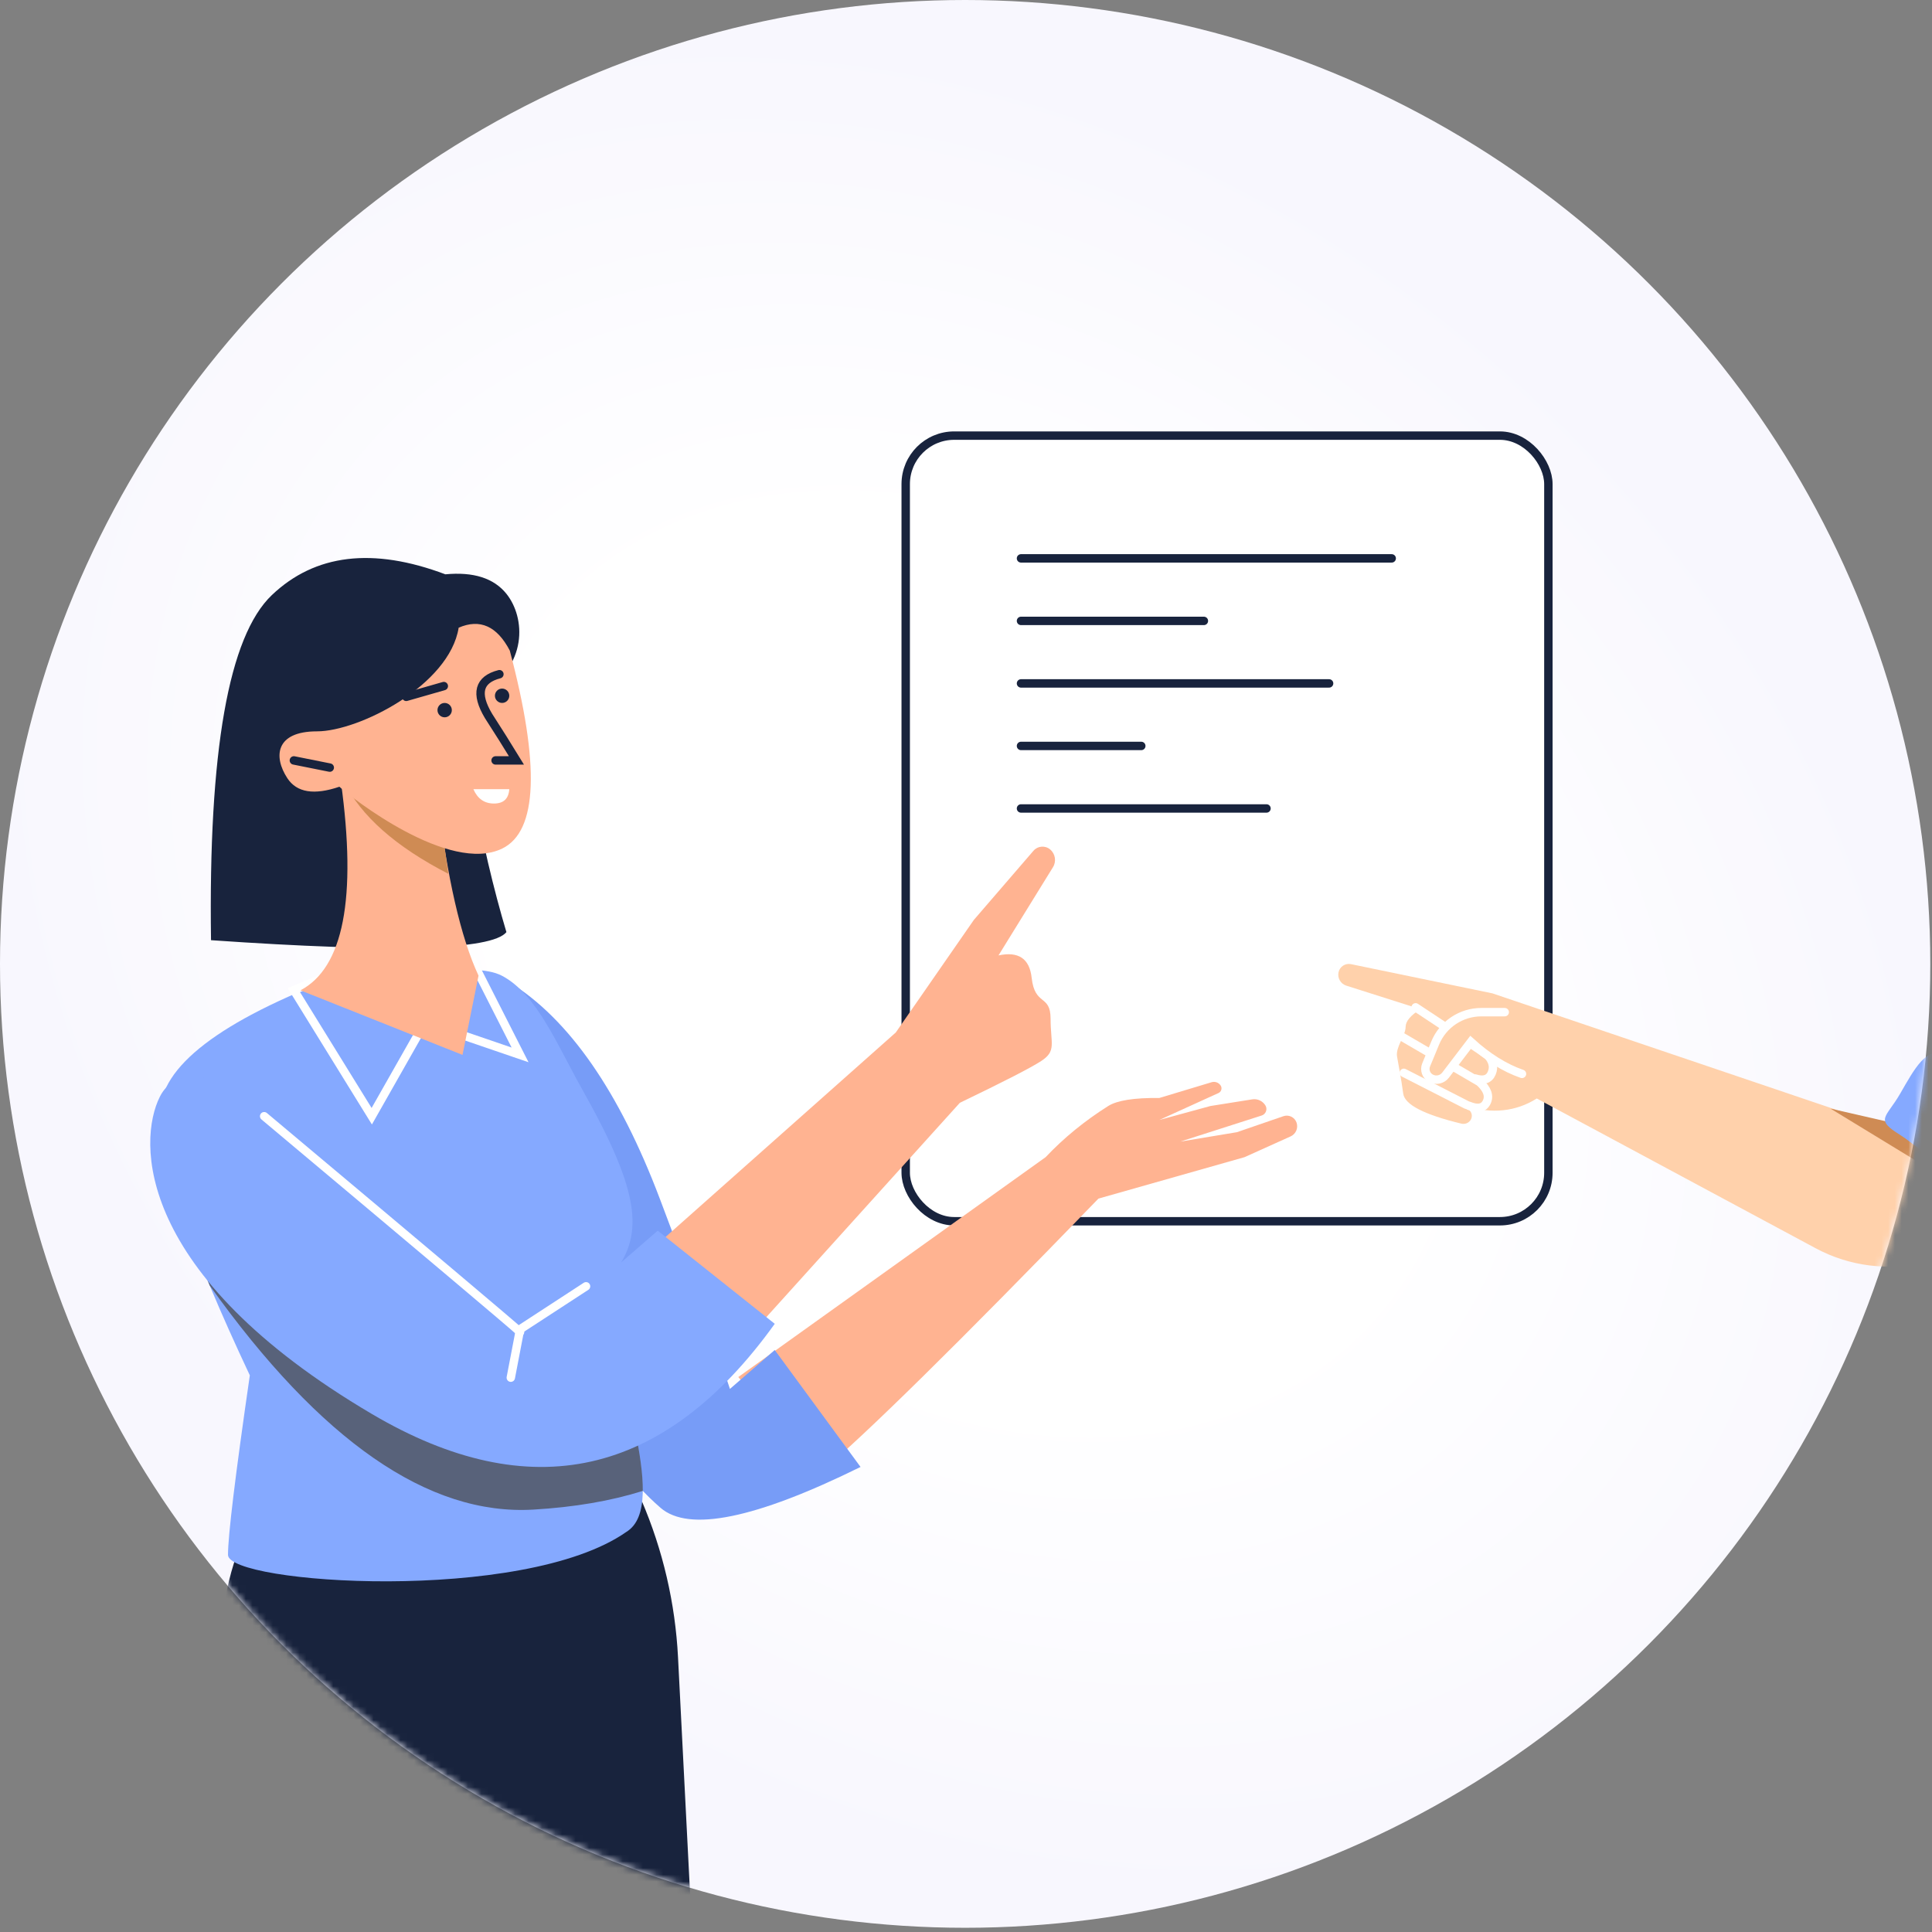 <?xml version="1.0" encoding="UTF-8"?>
<svg width="287px" height="287px" viewBox="0 0 287 287" version="1.1" xmlns="http://www.w3.org/2000/svg" xmlns:xlink="http://www.w3.org/1999/xlink">
    <rect x="0" y="0" width="287" height="287" fill="#808080" stroke="none"/>
    <!-- Generator: Sketch 62 (91390) - https://sketch.com -->
    <title>Group 15</title>
    <desc>Created with Sketch.</desc>
    <defs>
        <radialGradient cx="50%" cy="50%" fx="50%" fy="50%" r="55.658%" gradientTransform="translate(0.5,0.5),scale(0.999,1),rotate(39.815),scale(1,0.782),translate(-0.5,-0.5)" id="radialGradient-1">
            <stop stop-color="#FFFFFF" offset="0%"></stop>
            <stop stop-color="#FFFFFF" offset="47.255%"></stop>
            <stop stop-color="#F8F7FE" offset="100%"></stop>
        </radialGradient>
        <ellipse id="path-2" cx="143.373" cy="143.187" rx="143.373" ry="143.187"></ellipse>
    </defs>
    <g id="GetCarbon-Main-Website-V2" stroke="none" stroke-width="1" fill="none" fill-rule="evenodd">
        <g id="GetCarbon-Digital-wallets-(v2)" transform="translate(-969, -2115)">
            <g id="Group-18" transform="translate(184, 2115)">
                <g id="Group-15" transform="translate(785, 0)">
                    <mask id="mask-3" fill="white">
                        <use xlink:href="#path-2"></use>
                    </mask>
                    <use id="Mask" fill="url(#radialGradient-1)" xlink:href="#path-2"></use>
                    <g mask="url(#mask-3)">
                        <g transform="translate(-4.65, 37.893)">
                            <rect id="Rectangle" stroke="#18233D" stroke-width="1.25" fill="#FFFFFF" fill-rule="evenodd" x="139.194" y="26.818" width="95.469" height="116.705" rx="7.2"></rect>
                            <line x1="156.32" y1="45.054" x2="211.388" y2="45.054" id="Path-198" stroke="#18233D" stroke-width="1.25" fill="none" stroke-linecap="round"></line>
                            <line x1="156.32" y1="54.342" x2="183.488" y2="54.342" id="Path-198" stroke="#18233D" stroke-width="1.25" fill="none" stroke-linecap="round"></line>
                            <line x1="156.32" y1="63.629" x2="202.088" y2="63.629" id="Path-198" stroke="#18233D" stroke-width="1.25" fill="none" stroke-linecap="round"></line>
                            <line x1="156.32" y1="72.917" x2="174.189" y2="72.917" id="Path-198" stroke="#18233D" stroke-width="1.25" fill="none" stroke-linecap="round"></line>
                            <line x1="156.32" y1="82.205" x2="192.788" y2="82.205" id="Path-198" stroke="#18233D" stroke-width="1.25" fill="none" stroke-linecap="round"></line>
                            <g id="Group-5" stroke="none" stroke-width="1" fill="none" fill-rule="evenodd" transform="translate(202.738, 0)">
                                <g id="Group-12" transform="translate(71.609, 144.148)"></g>
                                <g id="Group-4">
                                    <g id="Group-8" transform="translate(0, 105.14)">
                                        <path d="M81.388,24.095 L23.617,4.532 L2.605,0.192 C1.762,0.017 0.936,0.554 0.752,1.395 C0.565,2.256 1.063,3.117 1.902,3.384 L12.916,6.884 L12.916,6.884 C11.45,7.799 10.717,8.679 10.717,9.522 C10.717,10.787 9.212,12.502 9.443,13.906 C9.674,15.31 10.01,16.86 10.363,19.434 C10.588,21.065 13.471,22.55 19.012,23.888 C19.538,24.015 20.086,23.793 20.375,23.336 C20.657,22.891 20.598,22.31 20.232,21.93 L19.579,21.252 L19.579,21.252 C23.546,22.474 27.088,22.106 30.204,20.148 L71.617,42.389 C81.911,47.917 94.715,44.838 101.369,35.233 L101.369,35.233 L101.369,35.233 L89.688,22.285 L81.388,24.095 Z" id="Path-38" fill="#FFD1AB"></path>
                                        <polygon id="Path-48" fill="#CF8B54" transform="translate(86.32, 29.264) rotate(-8) translate(-86.32, -29.264) " points="97.623 38.54 75.018 19.988 84.04 23.438"></polygon>
                                        <path d="M10.05,10.907 L21.688,17.699 C22.845,18.762 23.206,19.754 22.769,20.676 C22.333,21.598 21.445,21.781 20.105,21.226" id="Path-41" stroke="#FFFFFF" stroke-width="1.25" stroke-linecap="round"></path>
                                        <path d="M12.205,6.609 L22.846,13.655 C23.677,14.549 23.899,15.457 23.511,16.378 C23.123,17.3 22.308,17.568 21.068,17.183" id="Path-41" stroke="#FFFFFF" stroke-width="1.25" stroke-linecap="round"></path>
                                        <path d="M25.442,7.325 C24.284,7.325 23.125,7.325 21.967,7.325 C18.964,7.325 16.258,9.135 15.111,11.909 L13.767,15.159 C13.455,15.914 13.771,16.782 14.496,17.16 C15.236,17.545 16.147,17.342 16.653,16.678 L20.41,11.751 L20.41,11.751 C22.91,14.023 25.441,15.604 28.005,16.493" id="Path-40" stroke="#FFFFFF" stroke-width="1.25" fill="#FFD1AB" stroke-linecap="round"></path>
                                        <line x1="10.453" y1="16.338" x2="19.718" y2="21.071" id="Path-41" stroke="#FFFFFF" stroke-width="1.25" stroke-linecap="round"></line>
                                    </g>
                                    <path d="M93.866,118.122 C91.731,116.028 89.05,119.023 86.145,122.033 C83.24,125.043 81.542,124.77 84.645,127.96 C87.748,131.149 97.717,146.493 100.124,145.092 C102.531,143.69 103.43,138.239 105.155,138.238 C106.881,138.237 109.564,137.744 106.883,132.992 C104.202,128.24 96.002,120.216 93.866,118.122 Z" id="Path-5" fill="#85A9FF" transform="translate(95.504, 131.302) rotate(-14) translate(-95.504, -131.302) "></path>
                                </g>
                            </g>
                            <g id="Group-6" stroke="none" stroke-width="1" fill="none" fill-rule="evenodd" transform="translate(0, 41.982)">
                                <path d="M114.324,124.687 L159.978,92.022 C162.673,89.167 165.772,86.635 169.274,84.425 C170.601,83.588 173.132,83.19 176.868,83.231 L184.635,80.89 C185.142,80.737 185.689,80.936 185.979,81.379 C186.211,81.733 186.112,82.208 185.758,82.439 C185.726,82.461 185.691,82.48 185.656,82.496 L176.868,86.497 L176.868,86.497 L184.454,84.425 L190.669,83.435 C191.444,83.311 192.217,83.667 192.627,84.336 C192.92,84.815 192.77,85.441 192.291,85.735 C192.221,85.778 192.147,85.812 192.07,85.836 L185.49,87.945 L185.49,87.945 L179.978,89.711 L188.392,88.313 L195.3,85.937 C196.098,85.662 196.968,86.082 197.25,86.877 C197.537,87.689 197.155,88.585 196.37,88.939 L189.53,92.022 L189.53,92.022 L167.824,98.179 C146.847,119.831 133.05,133.413 126.433,138.922 L114.324,124.687 Z" id="Path-10" fill="#FFB391"></path>
                                <path d="M70.12,73.108 C80.117,76.128 90.1,84.57 100.067,98.434 C110.034,112.298 115.82,120.489 117.423,123.007 L122.358,115.697 L139.165,129.18 C126.088,140.647 117.046,145.165 112.039,142.733 C101.508,137.619 93.853,127.678 81.394,111.147 C75.221,102.957 70.464,97.435 67.987,92.063 C63.617,82.585 64.328,76.266 70.12,73.108 Z" id="Path-16" fill="#779CF7" transform="translate(102.167, 108.24) rotate(15) translate(-102.167, -108.24) "></path>
                                <path d="M43.892,144.331 C37.116,151.03 35.322,168.213 38.511,195.878 C41.7,223.544 44.253,245.289 46.17,261.114 C55.122,264.115 63.3,265.615 70.704,265.615 C78.108,265.615 91.275,264.115 110.204,261.114 L105.371,166.325 C104.962,158.296 103.128,150.403 99.955,143.016 L99.955,143.016 L99.955,143.016 L43.892,144.331 Z" id="Path-184" fill="#18233D"></path>
                                <path d="M55.127,65.058 C37.307,71.759 28.397,78.597 28.397,85.57 C28.397,92.544 32.852,105.498 41.762,124.433 C39.6,139.346 38.519,148.235 38.519,151.099 C38.519,155.396 82.38,158.425 97.693,147.693 C104.396,143.583 95.196,123.446 95.196,110.046 C100.464,103.88 100.041,97.746 91.08,81.849 C87.43,75.374 84.415,67.826 79.238,65.084 C77.041,63.921 72.969,63.912 67.023,65.058 L55.127,65.058 Z" id="Path-9" fill="#85A9FF"></path>
                                <path d="M54.231,64.732 L48.304,67.21 L59.875,85.941 L67.787,71.997 C77.2,75.219 81.907,76.83 81.907,76.83 C81.907,76.83 79.595,72.277 74.971,63.169 L54.231,64.732 Z" id="Path-185" stroke="#FFFFFF" stroke-width="1.25" stroke-linecap="round"></path>
                                <g id="Group-3" transform="translate(33.37, 0)">
                                    <path d="M6.09,62.517 C2.277,34.708 3.184,17.38 8.81,10.534 C14.435,3.688 22.838,1.619 34.017,4.328 C38.117,3.427 41.236,4.016 43.373,6.095 C46.578,9.213 48.019,16.35 41.112,21.583 C37.55,24.281 44.365,44.272 49.498,55.979 C47.665,58.9 33.196,61.079 6.09,62.517 Z" id="Path-5" fill="#18233D" transform="translate(26.639, 32.846) rotate(7) translate(-26.639, -32.846) "></path>
                                    <path d="M21.927,36.288 C24.3,53.556 22.296,63.873 15.915,67.239 L39.985,76.83 L42.366,65.058 C39.723,59.392 37.69,50.513 36.268,38.422 L21.927,36.288 Z" id="Path-2" fill="#FFB391"></path>
                                    <path d="M35.531,33.151 L37.876,49.929 C30.051,45.9 24.876,41.32 22.351,36.188 L35.447,33.105 C35.475,33.12 35.503,33.136 35.531,33.151 Z" id="Combined-Shape" fill="#CF8B54"></path>
                                    <path d="M47.013,16.775 C51.516,33.792 51.147,43.589 45.906,46.167 C38.045,50.033 23.44,38.607 21.7,36.994 C17.942,38.276 15.366,37.858 13.972,35.738 C11.881,32.558 12.161,28.767 18.369,28.767 C24.577,28.767 38.047,21.94 39.415,13.368 C42.582,12 45.115,13.135 47.013,16.775 Z" id="Path" fill="#FFB391"></path>
                                    <path d="M45.467,20.278 C42.387,21.07 41.849,23.138 43.853,26.484 C45.255,28.653 46.637,30.854 48.001,33.086 L44.9,33.086" id="Path-4" stroke="#18233D" stroke-width="1.25" stroke-linecap="round"></path>
                                    <line x1="14.934" y1="33.086" x2="20.267" y2="34.153" id="Path-6" stroke="#18233D" stroke-width="1.25" stroke-linecap="round"></line>
                                    <path d="M31.515,22.842 C33.84,22.841 35.776,22.842 37.32,22.843" id="Path-7" stroke="#18233D" stroke-width="1.25" stroke-linecap="round" transform="translate(34.417, 22.842) rotate(-16) translate(-34.417, -22.842) "></path>
                                    <ellipse id="Oval" fill="#18233D" cx="37.334" cy="25.615" rx="1.067" ry="1.067"></ellipse>
                                    <ellipse id="Oval" fill="#18233D" cx="45.868" cy="23.48" rx="1.067" ry="1.067"></ellipse>
                                    <path d="M41.601,37.355 L46.935,37.355 C46.839,38.778 46.08,39.49 44.659,39.49 C43.237,39.49 42.218,38.778 41.601,37.355 Z" id="Path-8" fill="#FFFFFF"></path>
                                </g>
                                <path d="M34.326,107.464 C52.983,110.513 62.964,112.037 64.268,112.037 C65.288,112.037 76.117,115.4 96.754,122.126 C98.223,129.273 100.189,136.525 100.138,141.601 C95.4,143.093 89.982,144.018 83.884,144.378 C68.319,145.295 52.293,134.2 35.805,111.09 C35.342,109.982 34.901,108.903 34.481,107.853 Z" id="Combined-Shape" fill="#58627A"></path>
                                <path d="M99.955,107.039 L137.721,73.5 L149.318,56.776 L158.172,46.507 C158.807,45.771 159.916,45.686 160.656,46.316 C161.425,46.972 161.6,48.09 161.069,48.95 L152.978,62.051 L152.978,62.051 C155.947,61.418 157.589,62.525 157.904,65.373 C158.376,69.645 160.715,67.766 160.715,71.469 C160.715,75.171 161.628,76.239 159.319,77.741 C157.78,78.743 153.752,80.812 147.236,83.946 L114.709,119.976 L99.955,107.039 Z" id="Path-12" fill="#FFB391"></path>
                                <path d="M28.397,83.043 C25.114,89.569 24.61,109.371 59.894,130.174 C83.416,144.043 103.365,139.578 119.74,116.778 L102.353,102.941 L86.419,116.778 C71.828,105.405 60.867,96.73 53.536,90.753 C42.54,81.788 31.68,76.516 28.397,83.043 Z" id="Path-11" fill="#85A9FF"></path>
                                <polyline id="Path-14" stroke="#FFFFFF" stroke-width="1.25" stroke-linecap="round" points="91.707 111.206 81.907 117.593 80.53 124.778"></polyline>
                                <path d="M81.907,117.992 C80.6,116.783 67.929,106.099 43.892,85.941" id="Path-15" stroke="#FFFFFF" stroke-width="1.25" stroke-linecap="round"></path>
                            </g>
                        </g>
                    </g>
                </g>
            </g>
        </g>
    </g>
</svg>